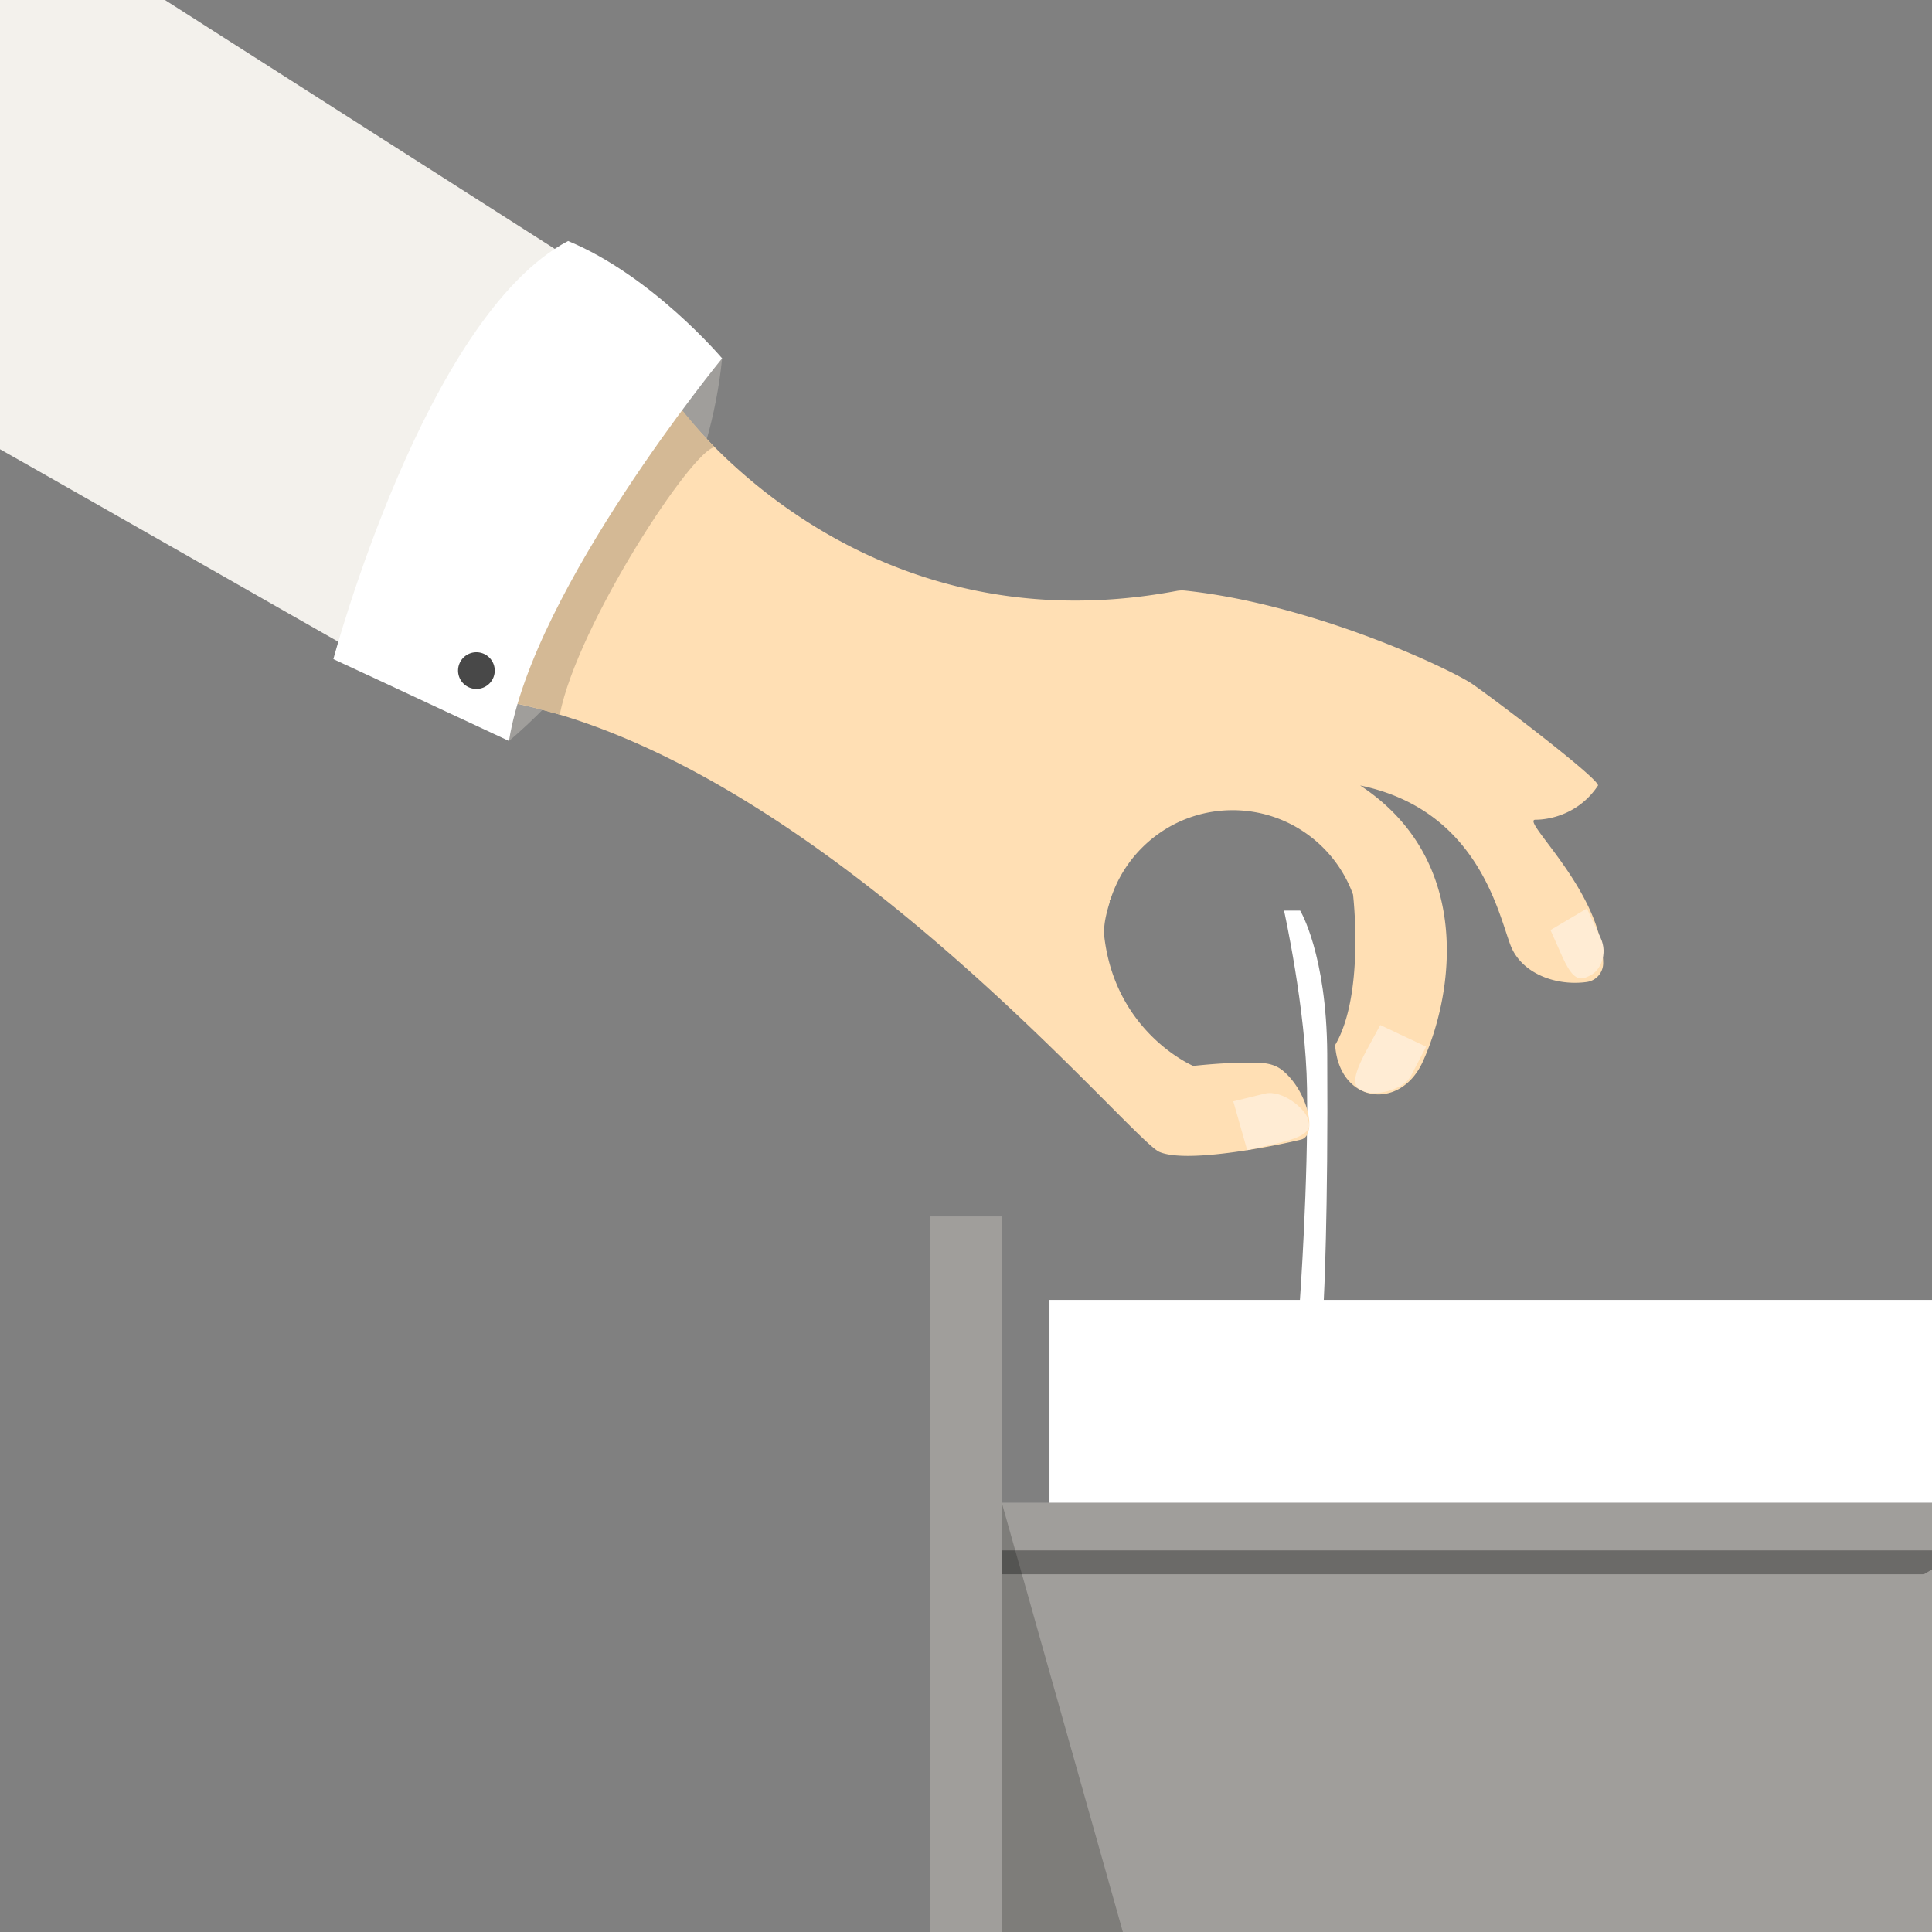<svg width="162" height="162" viewBox="0 0 162 162" xmlns="http://www.w3.org/2000/svg" style="background:#62b355"><rect x="0" y="0" width="162" height="162" fill="#808080" stroke="none"/><title>porthole-foi</title><g fill="none" fill-rule="evenodd"><path d="M111 109s.377-6.976.29-20.65c-.052-8.356-2.269-11.995-2.269-11.995h-1.353s1.834 8.255 1.927 14.913C109.705 99.17 109 109 109 109H88v31h74v-31h-51z" fill="#FFF"/><path d="M42.677 61.839c.41-12.096 17.258-32.404 17.258-32.404L6-5C-5.593 2.161-14.792 13.8-21 26c13.615 7.18 60.52 34.36 63.677 35.839z" fill="#F3F1EC"/><path d="M42.677 62.129s15.979-12.94 17.873-32.08C50.172 19.672 43.33 43.582 43.33 43.582l-3.691 16.606 3.038 1.942zM78 102v60h84v-36H84v-24h-6z" fill="#A09E9B"/><path d="M100.055 89.379s-6.426-2.718-7.442-10.701c-.135-1.058.157-2.095.447-3.067l-.018-.082.09-.155c1.395-4.316 5.443-7.438 10.223-7.438 4.644 0 8.6 2.947 10.098 7.073 0 0 .998 8.362-1.501 12.62.35 4.899 5.46 5.553 7.347 1.4 2.625-5.773 4.218-16.936-5.248-23.166 9.797 2.027 11.546 10.57 12.596 13.369.9 2.399 3.834 3.478 6.427 3.106a1.597 1.597 0 0 0 1.353-1.598c-.066-6.013-6.986-12.005-5.68-12.005 1.4 0 3.757-.607 5.248-2.872.058-.627-9.776-8.06-10.77-8.66-2.645-1.594-13.578-6.587-23.848-7.681a2.55 2.55 0 0 0-.739.032c-27.336 5.114-41.97-15.81-41.97-15.81s-7.698 9.798-13.646 25.194c25.892 5.248 51.745 36.6 54.194 37.65 2.45 1.05 10.479-.682 11.878-1.032 1.4-.35.583-4.024-1.516-5.773-.512-.427-1.118-.605-1.766-.65 0 0-2.017-.158-5.757.246" fill="#FFDFB4"/><path d="M106.992 95.898c1.426-.344 2.99-.79 2.768-1.711l-.077-.32c-.222-.921-2.192-2.511-3.618-2.168l-2.653.65 1.166 4.09 2.414-.541zM114.555 88.124c-.68 1.3-1.374 2.77-.535 3.21l.292.152c.84.44 3.333.003 4.013-1.297l1.258-2.424-3.847-1.814-1.181 2.173zM131.014 80.248c.615 1.332 1.158 2.086 2.018 1.688l.298-.138c.86-.398 1.503-1.812.887-3.143l-1.157-2.475-3.05 1.807 1.004 2.261z" fill="#FFECD4"/><path d="M59.935 37.503c-1.809.09-11.501 14.824-13.001 22.42-2.408-.651-2.67-.755-3.966-.988 4.69-12.73 13.645-25.258 13.645-25.258s2.094 2.628 3.322 3.826" fill="#D4B995"/><path d="M60.55 30.05S44.71 49.355 42.677 62.13c-9.635-4.511-14.724-6.863-14.724-6.863s7.688-28.753 19.681-35.058c7.074 2.922 12.916 9.841 12.916 9.841" fill="#FFF"/><path d="M41.484 56.19a1.538 1.538 0 1 1-3.075 0 1.538 1.538 0 0 1 3.075 0" fill="#484848"/><path d="M84 126v38.71c3.845-.183 7.125-.563 10.602-1.12L84 126z" fill="#000" opacity=".213"/><path d="M164.23 130H84v2h77.322c.99-.571 1.957-1.143 2.908-2" fill="#000" opacity=".33"/></g></svg>